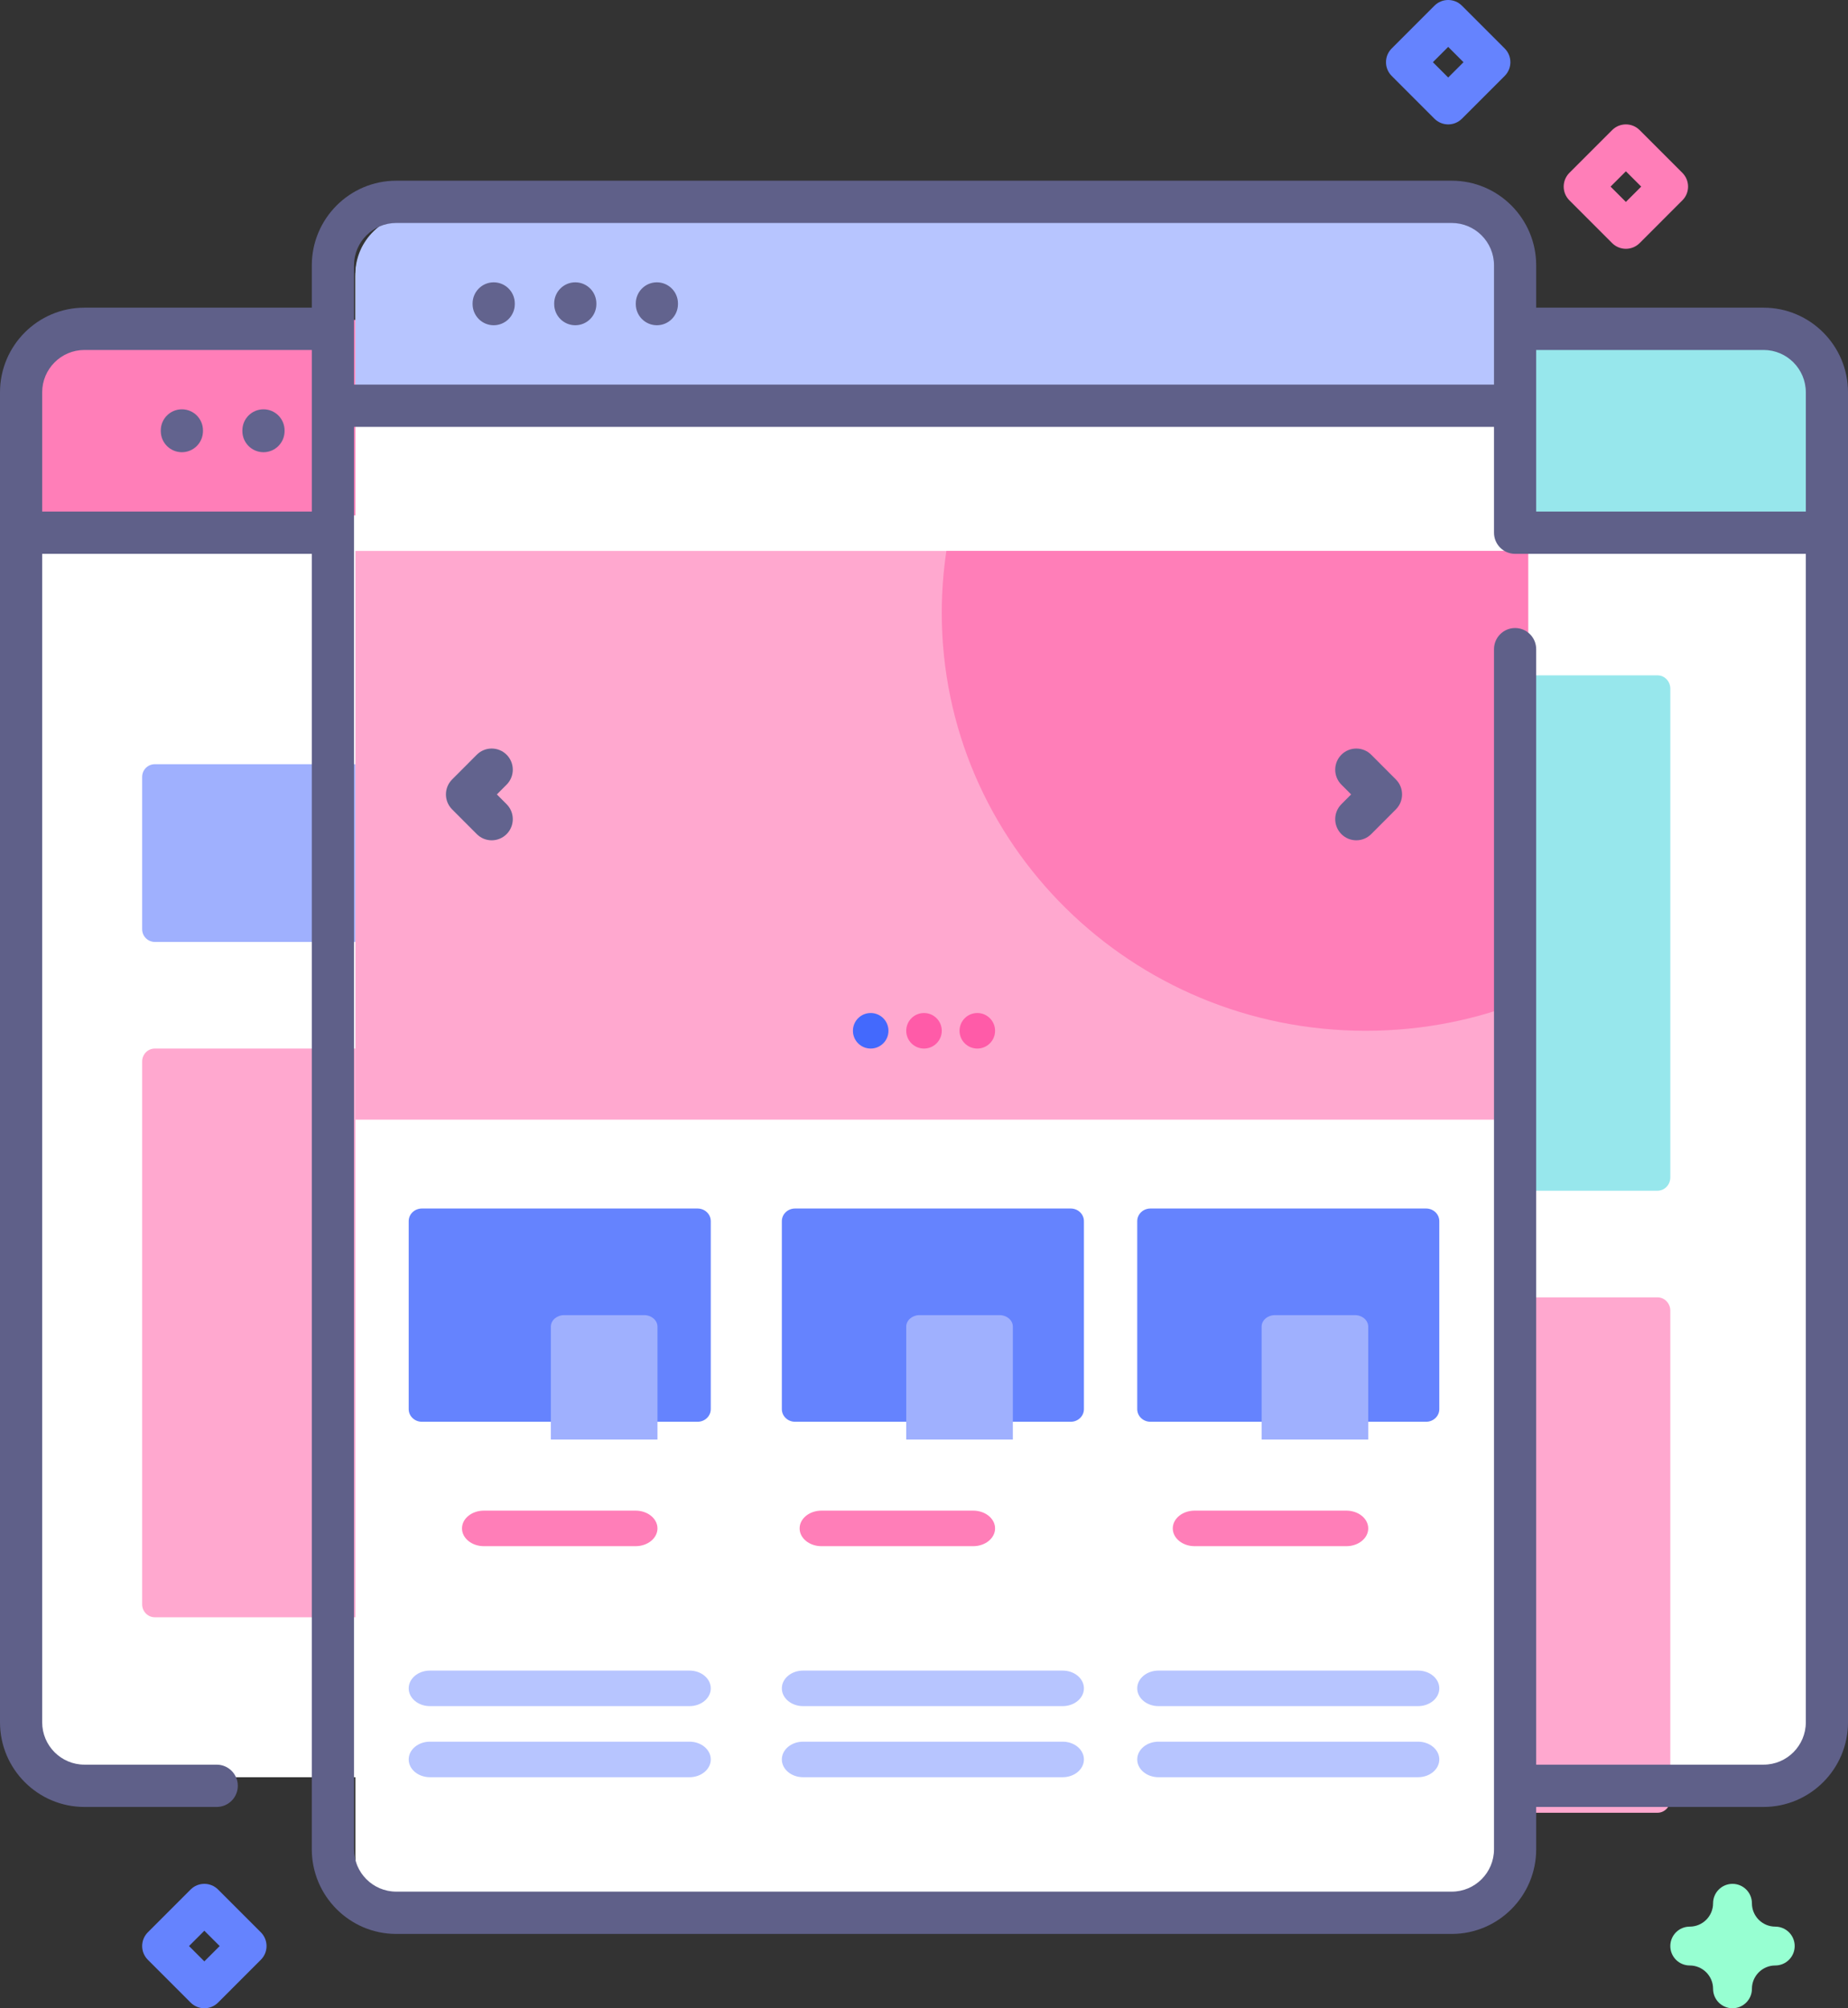 <?xml version="1.0" encoding="UTF-8"?>
<svg width="104px" height="113px" viewBox="0 0 104 113" version="1.1" xmlns="http://www.w3.org/2000/svg" xmlns:xlink="http://www.w3.org/1999/xlink">
    <rect x="0" y="0" width="104" height="113" fill="#333333" stroke="none"/>
    <title>024-landing page</title>
    <g id="Page-1" stroke="none" stroke-width="1" fill="none" fill-rule="evenodd">
        <g id="Desktop-HD-Copy-4" transform="translate(-261, -803)" fill-rule="nonzero">
            <g id="024-landing-page" transform="translate(261, 803)">
                <path d="M99.177,19 L75,19 L75,100 L99.177,100 C101.287,100 103,98.419 103,96.471 L103,22.53 C103,20.581 101.287,19 99.177,19 Z" id="Path" fill="#FFFFFF"></path>
                <path d="M93.28,73 L76,73 L76,102 L93.28,102 C93.678,102 94,101.665 94,101.251 L94,73.749 C94,73.335 93.678,73 93.28,73 Z" id="Path" fill="#FFA8CF"></path>
                <path d="M93.28,38 L76,38 L76,67 L93.28,67 C93.678,67 94,66.665 94,66.251 L94,38.749 C94,38.335 93.678,38 93.28,38 Z" id="Path" fill="#97E7EC"></path>
                <path d="M99.177,18 L75,18 L75,29 L103,29 L103,21.425 C103,19.533 101.288,18 99.177,18 L99.177,18 Z" id="Path" fill="#97E7EC"></path>
                <path d="M25,19 L4.369,19 C2.509,19 1,20.581 1,22.529 L1,96.471 C1,98.419 2.509,100 4.369,100 L25,100 L25,19 L25,19 Z" id="Path" fill="#FFFFFF"></path>
                <path d="M27,91 L27,59 L8.712,59 C8.319,59 8,59.326 8,59.727 L8,90.273 C8,90.674 8.319,91 8.712,91 L27,91 Z" id="Path" fill="#FFA8CF"></path>
                <path d="M27,53 L27,43 L8.712,43 C8.319,43 8,43.32 8,43.714 L8,52.286 C8,52.68 8.319,53 8.712,53 L27,53 Z" id="Path" fill="#9FB0FE"></path>
                <path d="M25,18 L4.369,18 C2.508,18 1,19.533 1,21.425 L1,29 L25,29 L25,18 Z" id="Path" fill="#FF7EB8"></path>
                <path d="M86,15.562 L86,104.438 C86,106.404 84.416,108 82.464,108 L23.536,108 C21.584,108 20,106.404 20,104.438 L20,15.562 C20,13.596 21.584,12 23.536,12 L82.464,12 C84.416,12 86,13.596 86,15.562 Z" id="Path" fill="#FFFFFF"></path>
                <polygon id="Path" fill="#FFA8CF" points="20 31 86 31 86 63 20 63"></polygon>
                <path d="M86,31 L86,56.212 C83.186,57.365 80.098,58 76.862,58 C63.683,58 53,47.47 53,34.484 C53,33.301 53.09,32.137 53.26,31 L86,31 Z" id="Path" fill="#FF7EB8"></path>
                <path d="M86,23 L86,15.425 C86,13.533 84.417,12 82.464,12 L23.536,12 C21.583,12 20,13.533 20,15.425 L20,23 L86,23 Z" id="Path" fill="#B7C5FF"></path>
                <g id="Group" transform="translate(0, 10)">
                    <path d="M99.249,7.312 L86.452,7.312 L86.452,4.93 C86.452,2.304 84.321,0.168 81.701,0.168 L22.299,0.168 C19.679,0.168 17.548,2.304 17.548,4.93 L17.548,7.312 L4.751,7.312 C2.131,7.312 -0,9.448 -0,12.074 L-0,86.911 C-0,89.537 2.131,91.673 4.751,91.673 L12.195,91.673 C12.851,91.673 13.383,91.141 13.383,90.483 C13.383,89.826 12.851,89.293 12.195,89.293 L4.751,89.293 C3.441,89.293 2.374,88.225 2.374,86.911 L2.374,21.164 L17.547,21.164 L17.547,94.055 C17.547,96.681 19.679,98.818 22.299,98.818 L81.701,98.818 C84.321,98.818 86.452,96.681 86.452,94.055 L86.452,91.673 L99.248,91.673 C101.868,91.673 104,89.537 104,86.911 L104,12.074 C104,9.448 101.868,7.312 99.249,7.312 Z M99.249,9.692 C100.559,9.692 101.626,10.761 101.626,12.074 L101.626,18.784 L86.452,18.784 L86.452,9.692 L99.249,9.692 Z M22.299,2.547 L81.701,2.547 C83.012,2.547 84.078,3.616 84.078,4.93 L84.078,11.639 L19.922,11.639 L19.922,4.93 C19.922,3.616 20.988,2.547 22.299,2.547 Z M2.374,18.784 L2.374,12.074 C2.374,10.761 3.441,9.692 4.751,9.692 L17.548,9.692 L17.548,18.784 L2.374,18.784 Z M99.249,89.293 L86.452,89.293 L86.452,26.528 C86.452,25.87 85.921,25.338 85.265,25.338 C84.61,25.338 84.078,25.87 84.078,26.528 L84.078,94.055 C84.078,95.369 83.012,96.438 81.701,96.438 L22.299,96.438 C20.988,96.438 19.922,95.369 19.922,94.055 L19.922,14.019 L84.078,14.019 L84.078,19.974 C84.078,20.631 84.61,21.164 85.265,21.164 L101.626,21.164 L101.626,86.911 C101.626,88.225 100.559,89.293 99.249,89.293 Z" id="Shape" fill="#5F6089"></path>
                    <path d="M10.236,13.031 C9.58,13.031 9.048,13.563 9.048,14.221 L9.048,14.255 C9.048,14.912 9.58,15.445 10.236,15.445 C10.891,15.445 11.423,14.912 11.423,14.255 L11.423,14.221 C11.423,13.563 10.892,13.031 10.236,13.031 Z" id="Path" fill="#62638E"></path>
                    <path d="M14.828,13.031 C14.172,13.031 13.64,13.563 13.64,14.221 L13.64,14.255 C13.64,14.912 14.172,15.445 14.828,15.445 C15.483,15.445 16.015,14.912 16.015,14.255 L16.015,14.221 C16.015,13.563 15.483,13.031 14.828,13.031 Z" id="Path" fill="#62638E"></path>
                    <path d="M27.783,8.301 C28.439,8.301 28.971,7.768 28.971,7.111 L28.971,7.076 C28.971,6.419 28.439,5.886 27.783,5.886 C27.128,5.886 26.596,6.419 26.596,7.076 L26.596,7.111 C26.596,7.768 27.128,8.301 27.783,8.301 Z" id="Path" fill="#62638E"></path>
                    <path d="M32.375,8.301 C33.031,8.301 33.562,7.768 33.562,7.111 L33.562,7.076 C33.562,6.419 33.031,5.886 32.375,5.886 C31.72,5.886 31.188,6.419 31.188,7.076 L31.188,7.111 C31.188,7.768 31.72,8.301 32.375,8.301 Z" id="Path" fill="#62638E"></path>
                    <path d="M36.967,8.301 C37.623,8.301 38.154,7.768 38.154,7.111 L38.154,7.076 C38.154,6.419 37.623,5.886 36.967,5.886 C36.311,5.886 35.78,6.419 35.78,7.076 L35.78,7.111 C35.78,7.768 36.311,8.301 36.967,8.301 Z" id="Path" fill="#62638E"></path>
                    <path d="M77.168,32.467 C76.705,32.003 75.953,32.003 75.489,32.467 C75.026,32.932 75.026,33.685 75.489,34.15 L76.038,34.7 L75.489,35.251 C75.026,35.715 75.026,36.469 75.489,36.933 C75.721,37.166 76.025,37.282 76.329,37.282 C76.633,37.282 76.936,37.166 77.168,36.933 L78.557,35.541 C79.02,35.077 79.02,34.323 78.557,33.859 L77.168,32.467 Z" id="Path" fill="#62638E"></path>
                    <path d="M28.511,32.467 C28.047,32.003 27.295,32.002 26.832,32.467 L25.443,33.859 C24.98,34.323 24.98,35.077 25.443,35.541 L26.832,36.933 C27.064,37.166 27.367,37.282 27.671,37.282 C27.975,37.282 28.279,37.166 28.511,36.933 C28.974,36.469 28.974,35.715 28.511,35.251 L27.962,34.7 L28.511,34.15 C28.974,33.685 28.974,32.932 28.511,32.467 L28.511,32.467 Z" id="Path" fill="#62638E"></path>
                </g>
                <circle id="Oval" fill="#4369FD" cx="49" cy="58" r="1"></circle>
                <circle id="Oval" fill="#FF5BA8" cx="52" cy="58" r="1"></circle>
                <circle id="Oval" fill="#FF5BA8" cx="55" cy="58" r="1"></circle>
                <path d="M39.257,80 L23.743,80 C23.333,80 23,79.682 23,79.289 L23,68.711 C23,68.318 23.333,68 23.743,68 L39.257,68 C39.667,68 40,68.318 40,68.711 L40,79.289 C40,79.682 39.667,80 39.257,80 Z" id="Path" fill="#6583FE"></path>
                <path d="M37,81 L31,81 L31,74.648 C31,74.29 31.336,74 31.75,74 L36.25,74 C36.664,74 37,74.29 37,74.648 L37,81 Z" id="Path" fill="#9FB0FE"></path>
                <path d="M35.769,87 L27.231,87 C26.551,87 26,86.552 26,86 C26,85.448 26.551,85 27.231,85 L35.769,85 C36.449,85 37,85.448 37,86 C37,86.552 36.449,87 35.769,87 Z" id="Path" fill="#FF7EB8"></path>
                <path d="M38.804,96 L24.196,96 C23.536,96 23,95.552 23,95 C23,94.448 23.535,94 24.196,94 L38.804,94 C39.464,94 40,94.448 40,95 C40,95.552 39.464,96 38.804,96 Z" id="Path" fill="#B7C5FF"></path>
                <path d="M38.804,100 L24.196,100 C23.536,100 23,99.552 23,99 C23,98.448 23.535,98 24.196,98 L38.804,98 C39.464,98 40,98.448 40,99 C40,99.552 39.464,100 38.804,100 Z" id="Path" fill="#B7C5FF"></path>
                <path d="M60.257,80 L44.743,80 C44.333,80 44,79.682 44,79.289 L44,68.711 C44,68.318 44.333,68 44.743,68 L60.257,68 C60.667,68 61,68.318 61,68.711 L61,79.289 C61,79.682 60.667,80 60.257,80 Z" id="Path" fill="#6583FE"></path>
                <path d="M57,81 L51,81 L51,74.648 C51,74.29 51.336,74 51.75,74 L56.25,74 C56.664,74 57,74.29 57,74.648 L57,81 Z" id="Path" fill="#9FB0FE"></path>
                <path d="M54.769,87 L46.231,87 C45.551,87 45,86.552 45,86 C45,85.448 45.551,85 46.231,85 L54.769,85 C55.449,85 56,85.448 56,86 C56,86.552 55.449,87 54.769,87 Z" id="Path" fill="#FF7EB8"></path>
                <path d="M59.804,96 L45.196,96 C44.536,96 44,95.552 44,95 C44,94.448 44.535,94 45.196,94 L59.804,94 C60.464,94 61,94.448 61,95 C61,95.552 60.464,96 59.804,96 Z" id="Path" fill="#B7C5FF"></path>
                <path d="M59.804,100 L45.196,100 C44.536,100 44,99.552 44,99 C44,98.448 44.535,98 45.196,98 L59.804,98 C60.464,98 61,98.448 61,99 C61,99.552 60.464,100 59.804,100 Z" id="Path" fill="#B7C5FF"></path>
                <path d="M80.257,80 L64.743,80 C64.333,80 64,79.682 64,79.289 L64,68.711 C64,68.318 64.333,68 64.743,68 L80.257,68 C80.667,68 81,68.318 81,68.711 L81,79.289 C81,79.682 80.667,80 80.257,80 Z" id="Path" fill="#6583FE"></path>
                <path d="M77,81 L71,81 L71,74.648 C71,74.29 71.336,74 71.75,74 L76.25,74 C76.664,74 77,74.29 77,74.648 L77,81 L77,81 Z" id="Path" fill="#9FB0FE"></path>
                <path d="M75.769,87 L67.231,87 C66.551,87 66,86.552 66,86 C66,85.448 66.551,85 67.231,85 L75.769,85 C76.449,85 77,85.448 77,86 C77,86.552 76.449,87 75.769,87 Z" id="Path" fill="#FF7EB8"></path>
                <path d="M79.804,96 L65.196,96 C64.536,96 64,95.552 64,95 C64,94.448 64.535,94 65.196,94 L79.804,94 C80.464,94 81,94.448 81,95 C81,95.552 80.464,96 79.804,96 Z" id="Path" fill="#B7C5FF"></path>
                <path d="M79.804,100 L65.196,100 C64.536,100 64,99.552 64,99 C64,98.448 64.535,98 65.196,98 L79.804,98 C80.464,98 81,98.448 81,99 C81,99.552 80.464,100 79.804,100 Z" id="Path" fill="#B7C5FF"></path>
                <path d="M91.5,14 C91.21,14 90.932,13.885 90.727,13.68 L88.32,11.272 C88.115,11.067 88,10.79 88,10.5 C88,10.21 88.115,9.932 88.32,9.727 L90.727,7.32 C91.154,6.893 91.846,6.893 92.273,7.32 L94.68,9.727 C94.885,9.932 95,10.21 95,10.5 C95,10.79 94.885,11.068 94.68,11.272 L92.273,13.68 C92.068,13.885 91.79,14 91.5,14 L91.5,14 Z M90.638,10.5 L91.5,11.362 L92.363,10.5 L91.5,9.638 L90.638,10.5 Z" id="Shape" fill="#FF7EB8"></path>
                <path d="M11.5,113 C11.21,113 10.932,112.885 10.727,112.68 L8.32,110.272 C8.115,110.067 8,109.79 8,109.5 C8,109.21 8.115,108.932 8.32,108.727 L10.727,106.32 C11.154,105.893 11.846,105.893 12.273,106.32 L14.68,108.727 C14.885,108.932 15,109.21 15,109.5 C15,109.79 14.885,110.068 14.68,110.272 L12.273,112.68 C12.068,112.885 11.79,113 11.5,113 L11.5,113 Z M10.638,109.5 L11.5,110.362 L12.363,109.5 L11.5,108.638 L10.638,109.5 Z" id="Shape" fill="#6583FE"></path>
                <path d="M81.5,7 C81.22,7 80.941,6.893 80.727,6.68 L78.32,4.272 C78.115,4.067 78,3.79 78,3.5 C78,3.21 78.115,2.932 78.32,2.728 L80.727,0.32 C81.154,-0.107 81.846,-0.107 82.272,0.32 L84.68,2.728 C85.107,3.154 85.107,3.846 84.68,4.272 L82.272,6.68 C82.059,6.893 81.78,7 81.5,7 Z M80.638,3.5 L81.5,4.362 L82.362,3.5 L81.5,2.638 L80.638,3.5 Z" id="Shape" fill="#6583FE"></path>
                <path d="M97.5,113 C96.897,113 96.407,112.511 96.407,111.907 C96.407,111.182 95.818,110.593 95.093,110.593 C94.489,110.593 94,110.104 94,109.5 C94,108.896 94.489,108.407 95.093,108.407 C95.818,108.407 96.407,107.818 96.407,107.093 C96.407,106.489 96.897,106 97.5,106 C98.103,106 98.593,106.489 98.593,107.093 C98.593,107.818 99.182,108.407 99.907,108.407 C100.511,108.407 101,108.896 101,109.5 C101,110.104 100.511,110.593 99.907,110.593 C99.182,110.593 98.593,111.182 98.593,111.907 C98.593,112.511 98.103,113 97.5,113 Z" id="Path" fill="#97FFD2"></path>
            </g>
        </g>
    </g>
</svg>